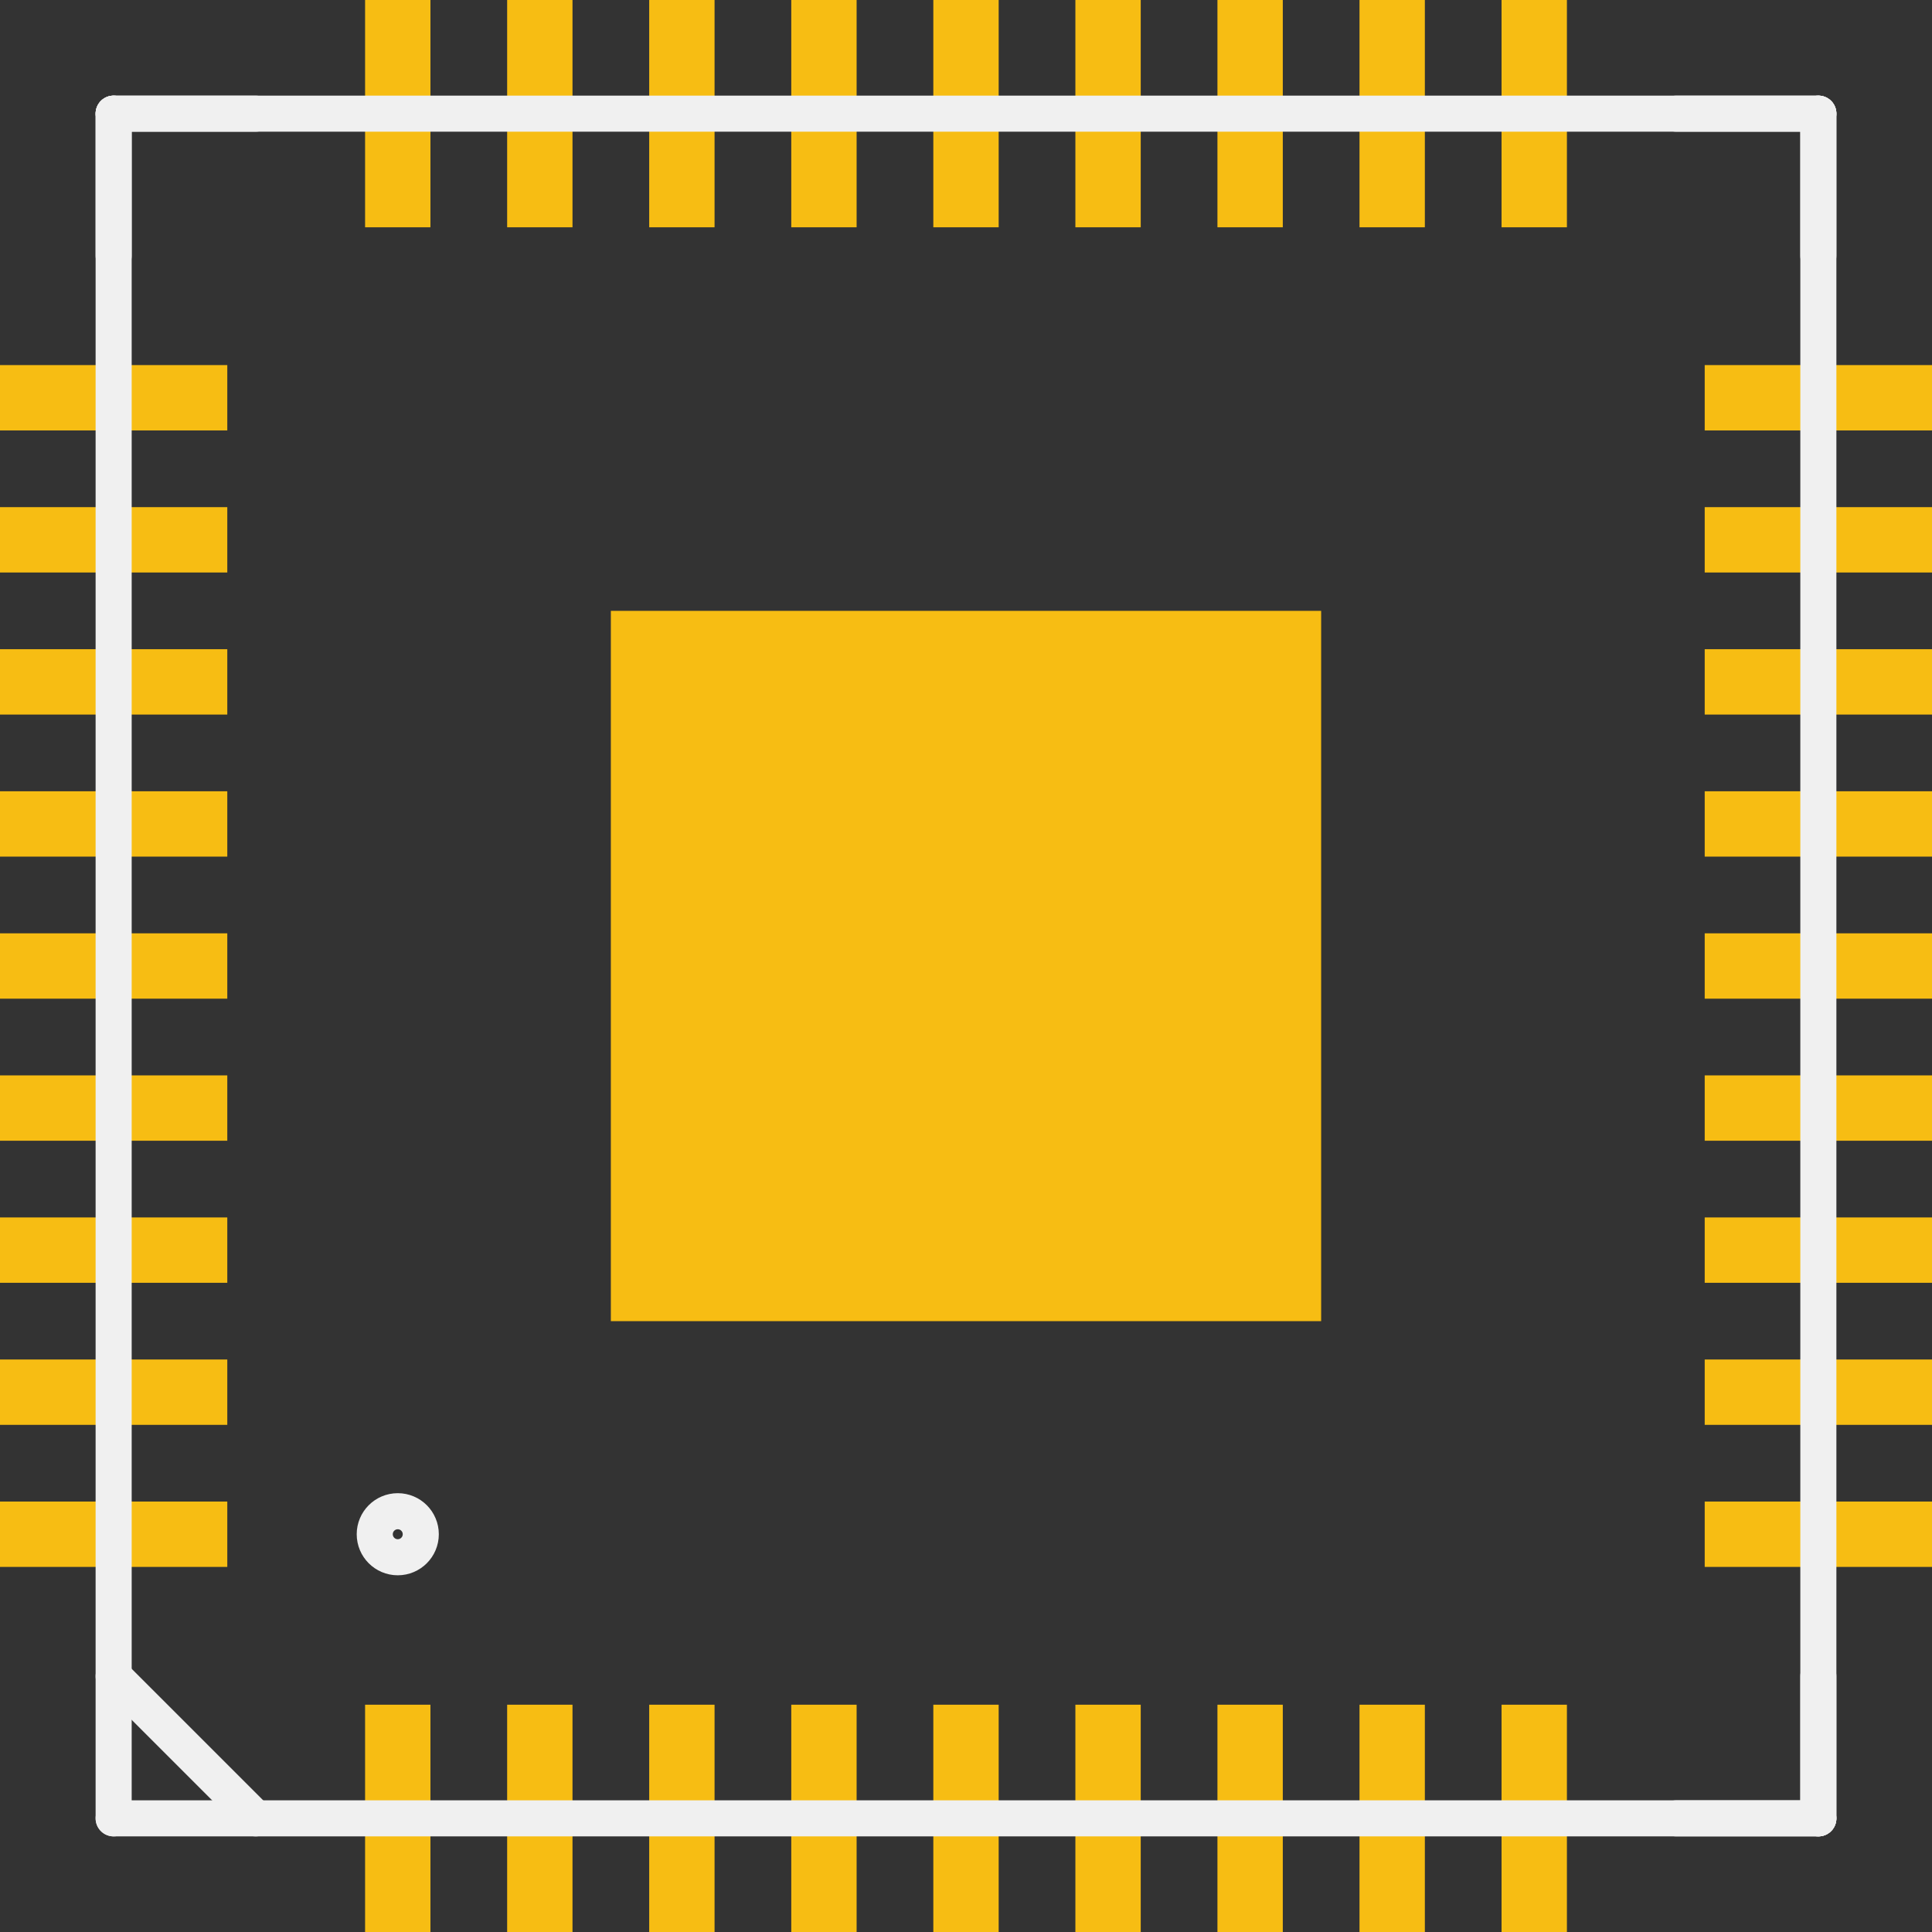 <?xml version='1.0' encoding='UTF-8' standalone='no'?>
<!-- Created with Fritzing (http://www.fritzing.org/) -->
<svg xmlns:svg='http://www.w3.org/2000/svg' xmlns='http://www.w3.org/2000/svg' version='1.2' baseProfile='tiny' x='0in' y='0in' width='0.268in' height='0.268in' viewBox='0 0 6.8 6.8' >
<rect x="0" y="0" width="6.8" height="6.8" fill="#333333" stroke="none"/>
<g id='copper1'>
<rect id='connector0pad' connectorname='1' x='1.285' y='6' width='0.23' height='0.8' stroke='none' stroke-width='0' fill='#F7BD13' stroke-linecap='round'/>
<rect id='connector1pad' connectorname='2' x='1.785' y='6' width='0.23' height='0.8' stroke='none' stroke-width='0' fill='#F7BD13' stroke-linecap='round'/>
<rect id='connector2pad' connectorname='3' x='2.285' y='6' width='0.23' height='0.8' stroke='none' stroke-width='0' fill='#F7BD13' stroke-linecap='round'/>
<rect id='connector3pad' connectorname='4' x='2.785' y='6' width='0.23' height='0.8' stroke='none' stroke-width='0' fill='#F7BD13' stroke-linecap='round'/>
<rect id='connector4pad' connectorname='5' x='3.285' y='6' width='0.23' height='0.8' stroke='none' stroke-width='0' fill='#F7BD13' stroke-linecap='round'/>
<rect id='connector5pad' connectorname='6' x='3.785' y='6' width='0.23' height='0.8' stroke='none' stroke-width='0' fill='#F7BD13' stroke-linecap='round'/>
<rect id='connector6pad' connectorname='7' x='4.285' y='6' width='0.23' height='0.8' stroke='none' stroke-width='0' fill='#F7BD13' stroke-linecap='round'/>
<rect id='connector7pad' connectorname='8' x='4.785' y='6' width='0.23' height='0.8' stroke='none' stroke-width='0' fill='#F7BD13' stroke-linecap='round'/>
<rect id='connector8pad' connectorname='9' x='5.285' y='6' width='0.23' height='0.8' stroke='none' stroke-width='0' fill='#F7BD13' stroke-linecap='round'/>
<rect id='connector9pad' connectorname='10' x='6' y='5.285' width='0.8' height='0.23' stroke='none' stroke-width='0' fill='#F7BD13' stroke-linecap='round'/>
<rect id='connector10pad' connectorname='11' x='6' y='4.785' width='0.8' height='0.23' stroke='none' stroke-width='0' fill='#F7BD13' stroke-linecap='round'/>
<rect id='connector11pad' connectorname='12' x='6' y='4.285' width='0.8' height='0.23' stroke='none' stroke-width='0' fill='#F7BD13' stroke-linecap='round'/>
<rect id='connector12pad' connectorname='13' x='6' y='3.785' width='0.8' height='0.23' stroke='none' stroke-width='0' fill='#F7BD13' stroke-linecap='round'/>
<rect id='connector13pad' connectorname='14' x='6' y='3.285' width='0.8' height='0.23' stroke='none' stroke-width='0' fill='#F7BD13' stroke-linecap='round'/>
<rect id='connector14pad' connectorname='15' x='6' y='2.785' width='0.8' height='0.23' stroke='none' stroke-width='0' fill='#F7BD13' stroke-linecap='round'/>
<rect id='connector15pad' connectorname='16' x='6' y='2.285' width='0.8' height='0.23' stroke='none' stroke-width='0' fill='#F7BD13' stroke-linecap='round'/>
<rect id='connector16pad' connectorname='17' x='6' y='1.785' width='0.8' height='0.23' stroke='none' stroke-width='0' fill='#F7BD13' stroke-linecap='round'/>
<rect id='connector17pad' connectorname='18' x='6' y='1.285' width='0.8' height='0.23' stroke='none' stroke-width='0' fill='#F7BD13' stroke-linecap='round'/>
<rect id='connector18pad' connectorname='19' x='5.285' y='0' width='0.23' height='0.8' stroke='none' stroke-width='0' fill='#F7BD13' stroke-linecap='round'/>
<rect id='connector19pad' connectorname='20' x='4.785' y='0' width='0.23' height='0.8' stroke='none' stroke-width='0' fill='#F7BD13' stroke-linecap='round'/>
<rect id='connector20pad' connectorname='21' x='4.285' y='0' width='0.23' height='0.8' stroke='none' stroke-width='0' fill='#F7BD13' stroke-linecap='round'/>
<rect id='connector21pad' connectorname='22' x='3.785' y='0' width='0.23' height='0.8' stroke='none' stroke-width='0' fill='#F7BD13' stroke-linecap='round'/>
<rect id='connector22pad' connectorname='23' x='3.285' y='0' width='0.23' height='0.8' stroke='none' stroke-width='0' fill='#F7BD13' stroke-linecap='round'/>
<rect id='connector23pad' connectorname='24' x='2.785' y='0' width='0.23' height='0.8' stroke='none' stroke-width='0' fill='#F7BD13' stroke-linecap='round'/>
<rect id='connector24pad' connectorname='25' x='2.285' y='0' width='0.23' height='0.8' stroke='none' stroke-width='0' fill='#F7BD13' stroke-linecap='round'/>
<rect id='connector25pad' connectorname='26' x='1.785' y='0' width='0.23' height='0.8' stroke='none' stroke-width='0' fill='#F7BD13' stroke-linecap='round'/>
<rect id='connector26pad' connectorname='27' x='1.285' y='0' width='0.23' height='0.8' stroke='none' stroke-width='0' fill='#F7BD13' stroke-linecap='round'/>
<rect id='connector27pad' connectorname='28' x='0' y='1.285' width='0.8' height='0.23' stroke='none' stroke-width='0' fill='#F7BD13' stroke-linecap='round'/>
<rect id='connector28pad' connectorname='29' x='0' y='1.785' width='0.8' height='0.23' stroke='none' stroke-width='0' fill='#F7BD13' stroke-linecap='round'/>
<rect id='connector29pad' connectorname='30' x='0' y='2.285' width='0.8' height='0.23' stroke='none' stroke-width='0' fill='#F7BD13' stroke-linecap='round'/>
<rect id='connector30pad' connectorname='31' x='0' y='2.785' width='0.8' height='0.23' stroke='none' stroke-width='0' fill='#F7BD13' stroke-linecap='round'/>
<rect id='connector31pad' connectorname='32' x='0' y='3.285' width='0.8' height='0.23' stroke='none' stroke-width='0' fill='#F7BD13' stroke-linecap='round'/>
<rect id='connector32pad' connectorname='33' x='0' y='3.785' width='0.8' height='0.23' stroke='none' stroke-width='0' fill='#F7BD13' stroke-linecap='round'/>
<rect id='connector33pad' connectorname='34' x='0' y='4.285' width='0.8' height='0.23' stroke='none' stroke-width='0' fill='#F7BD13' stroke-linecap='round'/>
<rect id='connector34pad' connectorname='35' x='0' y='4.785' width='0.8' height='0.23' stroke='none' stroke-width='0' fill='#F7BD13' stroke-linecap='round'/>
<rect id='connector35pad' connectorname='36' x='0' y='5.285' width='0.8' height='0.23' stroke='none' stroke-width='0' fill='#F7BD13' stroke-linecap='round'/>
<rect id='connector36pad' connectorname='P$37' x='2.15' y='2.15' width='2.5' height='2.5' stroke='none' stroke-width='0' fill='#F7BD13' stroke-linecap='round'/>
<g id='copper0'>
</g>
</g>
<g id='silkscreen'>
<line x1='0.4' y1='6.4' x2='0.4' y2='0.4' stroke='#f0f0f0' stroke-width='0.127' stroke-linecap='round'/>
<line x1='0.4' y1='0.4' x2='6.4' y2='0.4' stroke='#f0f0f0' stroke-width='0.127' stroke-linecap='round'/>
<line x1='6.4' y1='0.4' x2='6.4' y2='6.4' stroke='#f0f0f0' stroke-width='0.127' stroke-linecap='round'/>
<line x1='6.4' y1='6.4' x2='0.4' y2='6.4' stroke='#f0f0f0' stroke-width='0.127' stroke-linecap='round'/>
<line x1='0.4' y1='0.9' x2='0.4' y2='0.4' stroke='#f0f0f0' stroke-width='0.127' stroke-linecap='round'/>
<line x1='0.4' y1='0.4' x2='0.9' y2='0.4' stroke='#f0f0f0' stroke-width='0.127' stroke-linecap='round'/>
<line x1='5.9' y1='0.4' x2='6.4' y2='0.4' stroke='#f0f0f0' stroke-width='0.127' stroke-linecap='round'/>
<line x1='6.4' y1='0.4' x2='6.4' y2='0.9' stroke='#f0f0f0' stroke-width='0.127' stroke-linecap='round'/>
<line x1='6.4' y1='5.9' x2='6.4' y2='6.4' stroke='#f0f0f0' stroke-width='0.127' stroke-linecap='round'/>
<line x1='6.4' y1='6.4' x2='5.9' y2='6.4' stroke='#f0f0f0' stroke-width='0.127' stroke-linecap='round'/>
<line x1='0.9' y1='6.4' x2='0.4' y2='5.9' stroke='#f0f0f0' stroke-width='0.127' stroke-linecap='round'/>
<circle cx='1.4' cy='5.4' r='0.081' stroke='#f0f0f0' stroke-width='0.127' fill='none' />
</g>
</svg>